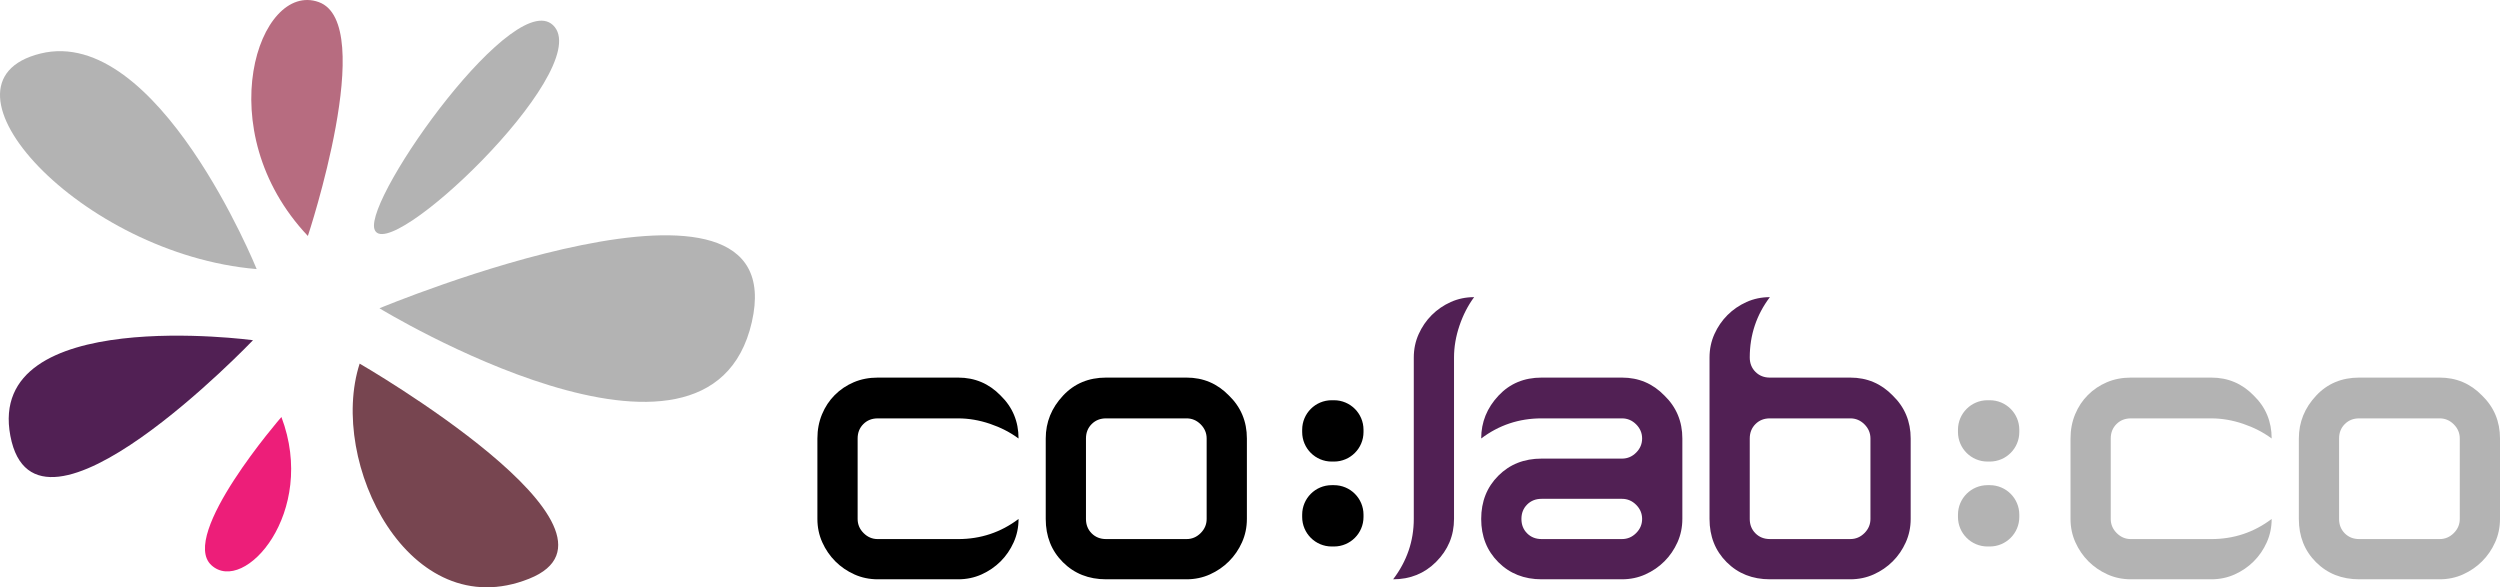 <svg xmlns="http://www.w3.org/2000/svg" xmlns:xlink="http://www.w3.org/1999/xlink" x="0px" y="0px" viewBox="0 0 529.889 124.483" enable-background="new 0 0 529.889 124.483">
<g>
	<path fill="#512054" d="M53.625,72.109c0,0-46.102,48.258-51.426,20.291C-3.122,64.428,53.625,72.109,53.625,72.109z"/>
	<path fill="#ED1E79" d="M59.647,88.386c0,0-21.789,25.072-14.837,31.415C51.764,126.142,67.292,108.587,59.647,88.386z"/>
	<path fill="#B3B3B3" d="M80.429,65.341c0,0,87.996-36.695,78.921,2.949C150.267,107.938,80.429,65.341,80.429,65.341z"/>
	<path fill="#774550" d="M76.231,77.071c0,0,61.338,35.452,35.907,45.599C86.706,132.816,69.467,98.009,76.231,77.071z"/>
	<path fill="#B3B3B3" d="M79.353,48.531c2.438,8.228,45.973-33.033,38.236-42.789C109.855-4.014,77.333,41.697,79.353,48.531z"/>
	<path fill="#B76C80" d="M65.255,50.016c0,0,14.949-45.035,2.296-49.577C54.898-4.1,44.071,27.581,65.255,50.016z"/>
	<path fill="#B3B3B3" d="M54.404,57.033c0,0-20.988-51.823-45.829-45.685C-16.269,17.489,17.126,53.911,54.404,57.033z"/>
</g>
<g>
	<g>
		<path d="M203.098,122.784h-17.055c-1.768,0-3.419-0.344-4.955-1.036c-1.537-0.692-2.881-1.613-4.033-2.765
			c-1.152-1.153-2.074-2.496-2.765-4.034c-0.692-1.537-1.038-3.187-1.038-4.955V92.94c0-1.845,0.326-3.553,0.979-5.128
			c0.653-1.573,1.556-2.938,2.708-4.09c1.152-1.152,2.495-2.055,4.033-2.709c1.536-0.651,3.226-0.979,5.069-0.979h17.055
			c3.532,0,6.527,1.268,8.988,3.804c2.534,2.459,3.802,5.492,3.802,9.103c-1.768-1.306-3.784-2.342-6.049-3.111
			c-2.267-0.768-4.514-1.152-6.74-1.152h-17.055c-1.229,0-2.246,0.402-3.053,1.211c-0.806,0.806-1.209,1.825-1.209,3.053v17.054
			c0,1.152,0.421,2.151,1.267,2.995c0.844,0.847,1.843,1.269,2.996,1.269h17.055c4.762,0,9.024-1.421,12.79-4.264
			c0,1.769-0.346,3.418-1.037,4.955c-0.691,1.538-1.613,2.881-2.765,4.034c-1.153,1.151-2.498,2.072-4.034,2.765
			C206.514,122.44,204.864,122.784,203.098,122.784z"/>
		<path d="M264.284,109.994c0,1.769-0.346,3.418-1.037,4.955c-0.691,1.538-1.613,2.881-2.766,4.034
			c-1.151,1.151-2.496,2.072-4.032,2.765c-1.538,0.692-3.189,1.036-4.954,1.036h-17.056c-3.687,0-6.74-1.209-9.159-3.629
			c-2.421-2.421-3.631-5.474-3.631-9.161V92.94c0-3.457,1.228-6.491,3.688-9.103c2.38-2.536,5.416-3.804,9.103-3.804h17.056
			c3.531,0,6.527,1.268,8.986,3.804c2.536,2.459,3.803,5.492,3.803,9.103V109.994z M254.49,89.943
			c-0.847-0.844-1.844-1.267-2.995-1.267h-17.056c-1.229,0-2.246,0.402-3.053,1.211c-0.808,0.806-1.21,1.825-1.21,3.053v17.054
			c0,1.229,0.402,2.247,1.21,3.055c0.807,0.805,1.824,1.209,3.053,1.209h17.056c1.151,0,2.148-0.422,2.995-1.269
			c0.844-0.844,1.267-1.843,1.267-2.995V92.94C255.757,91.788,255.334,90.79,254.49,89.943z"/>
	</g>
	<g>
		<path fill="#B3B3B3" d="M468.702,122.784h-17.055c-1.768,0-3.419-0.344-4.954-1.036c-1.538-0.692-2.881-1.613-4.033-2.765
			c-1.152-1.153-2.074-2.496-2.765-4.034c-0.692-1.537-1.037-3.187-1.037-4.955V92.94c0-1.845,0.325-3.553,0.979-5.128
			c0.652-1.573,1.556-2.938,2.708-4.09c1.152-1.152,2.495-2.055,4.033-2.709c1.536-0.651,3.227-0.979,5.069-0.979h17.055
			c3.532,0,6.528,1.268,8.988,3.804c2.535,2.459,3.802,5.492,3.802,9.103c-1.768-1.306-3.784-2.342-6.049-3.111
			c-2.267-0.768-4.514-1.152-6.741-1.152h-17.055c-1.229,0-2.246,0.402-3.053,1.211c-0.807,0.806-1.21,1.825-1.21,3.053v17.054
			c0,1.152,0.421,2.151,1.268,2.995c0.844,0.847,1.843,1.269,2.995,1.269h17.055c4.763,0,9.025-1.421,12.79-4.264
			c0,1.769-0.345,3.418-1.037,4.955c-0.69,1.538-1.612,2.881-2.765,4.034c-1.152,1.151-2.497,2.072-4.033,2.765
			C472.119,122.44,470.469,122.784,468.702,122.784z"/>
		<path fill="#B3B3B3" d="M529.889,109.994c0,1.769-0.345,3.418-1.037,4.955c-0.69,1.538-1.612,2.881-2.765,4.034
			c-1.152,1.151-2.497,2.072-4.033,2.765c-1.538,0.692-3.189,1.036-4.955,1.036h-17.055c-3.686,0-6.74-1.209-9.159-3.629
			c-2.421-2.421-3.631-5.474-3.631-9.161V92.94c0-3.457,1.228-6.491,3.688-9.103c2.38-2.536,5.417-3.804,9.103-3.804h17.055
			c3.532,0,6.528,1.268,8.988,3.804c2.535,2.459,3.802,5.492,3.802,9.103V109.994z M520.095,89.943
			c-0.847-0.844-1.843-1.267-2.996-1.267h-17.055c-1.229,0-2.246,0.402-3.053,1.211c-0.807,0.806-1.209,1.825-1.209,3.053v17.054
			c0,1.229,0.402,2.247,1.209,3.055c0.807,0.805,1.824,1.209,3.053,1.209h17.055c1.153,0,2.149-0.422,2.996-1.269
			c0.844-0.844,1.268-1.843,1.268-2.995V92.94C521.362,91.788,520.938,90.79,520.095,89.943z"/>
	</g>
	<g>
		<path fill="#512054" d="M308.187,109.994c0,3.533-1.268,6.567-3.802,9.103c-2.459,2.46-5.493,3.688-9.103,3.688
			c2.918-3.841,4.378-8.104,4.378-12.79V75.77c0-1.767,0.346-3.417,1.037-4.954c0.691-1.536,1.612-2.881,2.765-4.034
			c1.153-1.151,2.496-2.074,4.033-2.766c1.537-0.69,3.188-1.037,4.955-1.037c-1.307,1.77-2.344,3.785-3.111,6.05
			c-0.768,2.267-1.152,4.515-1.152,6.741V109.994z"/>
		<path fill="#512054" d="M356.583,109.994c0,1.768-0.346,3.418-1.037,4.955c-0.691,1.536-1.613,2.881-2.766,4.032
			c-1.152,1.153-2.497,2.074-4.033,2.766c-1.537,0.691-3.188,1.037-4.955,1.037h-17.053c-3.688,0-6.742-1.21-9.162-3.63
			s-3.629-5.474-3.629-9.16c0-3.688,1.209-6.742,3.629-9.161c2.42-2.421,5.475-3.63,9.162-3.63h17.053
			c1.152,0,2.15-0.421,2.996-1.267c0.845-0.846,1.268-1.845,1.268-2.997c0-1.153-0.423-2.149-1.268-2.996
			c-0.846-0.844-1.844-1.267-2.996-1.267h-17.053c-4.765,0-9.028,1.422-12.791,4.263c0-3.457,1.228-6.491,3.688-9.103
			c2.38-2.535,5.416-3.803,9.104-3.803h17.053c3.533,0,6.529,1.268,8.988,3.803c2.535,2.458,3.803,5.493,3.803,9.103V109.994z
			 M346.788,106.997c-0.846-0.844-1.844-1.267-2.996-1.267h-17.053c-1.23,0-2.248,0.402-3.055,1.21
			c-0.807,0.807-1.209,1.825-1.209,3.054c0,1.229,0.402,2.246,1.209,3.053s1.824,1.21,3.055,1.21h17.053
			c1.152,0,2.15-0.421,2.996-1.268c0.845-0.844,1.268-1.843,1.268-2.995S347.633,107.843,346.788,106.997z"/>
		<path fill="#512054" d="M404.979,109.994c0,1.768-0.345,3.418-1.038,4.955c-0.69,1.536-1.611,2.881-2.764,4.032
			c-1.152,1.153-2.498,2.074-4.033,2.766c-1.539,0.691-3.189,1.037-4.955,1.037h-17.054c-3.688,0-6.741-1.21-9.161-3.63
			s-3.63-5.474-3.63-9.16V75.77c0-1.767,0.347-3.417,1.037-4.954c0.69-1.536,1.614-2.881,2.766-4.034
			c1.153-1.151,2.496-2.074,4.033-2.766c1.536-0.69,3.187-1.037,4.955-1.037c-2.844,3.765-4.265,8.028-4.265,12.791
			c0,1.23,0.404,2.247,1.212,3.054c0.806,0.807,1.822,1.21,3.053,1.21h17.054c3.533,0,6.529,1.268,8.988,3.803
			c2.535,2.458,3.802,5.493,3.802,9.103V109.994z M395.185,89.943c-0.848-0.844-1.844-1.267-2.996-1.267h-17.054
			c-1.23,0-2.247,0.402-3.053,1.21c-0.808,0.807-1.212,1.825-1.212,3.053v17.055c0,1.229,0.404,2.246,1.212,3.053
			c0.806,0.807,1.822,1.21,3.053,1.21h17.054c1.152,0,2.148-0.421,2.996-1.268c0.844-0.844,1.267-1.843,1.267-2.995V92.939
			C396.451,91.786,396.028,90.79,395.185,89.943z"/>
	</g>
	<path d="M289.003,91.575c0,3.456-2.801,6.257-6.257,6.257h-0.486c-3.456,0-6.257-2.801-6.257-6.257v-0.486
		c0-3.456,2.801-6.257,6.257-6.257h0.486c3.456,0,6.257,2.801,6.257,6.257V91.575z"/>
	<path d="M289.003,109.575c0,3.456-2.801,6.257-6.257,6.257h-0.486c-3.456,0-6.257-2.801-6.257-6.257v-0.486
		c0-3.456,2.801-6.257,6.257-6.257h0.486c3.456,0,6.257,2.801,6.257,6.257V109.575z"/>
	<path fill="#B3B3B3" d="M428.003,91.575c0,3.456-2.801,6.257-6.257,6.257h-0.486c-3.456,0-6.257-2.801-6.257-6.257v-0.486
		c0-3.456,2.801-6.257,6.257-6.257h0.486c3.456,0,6.257,2.801,6.257,6.257V91.575z"/>
	<path fill="#B3B3B3" d="M428.003,109.575c0,3.456-2.801,6.257-6.257,6.257h-0.486c-3.456,0-6.257-2.801-6.257-6.257v-0.486
		c0-3.456,2.801-6.257,6.257-6.257h0.486c3.456,0,6.257,2.801,6.257,6.257V109.575z"/>
</g>
</svg>
